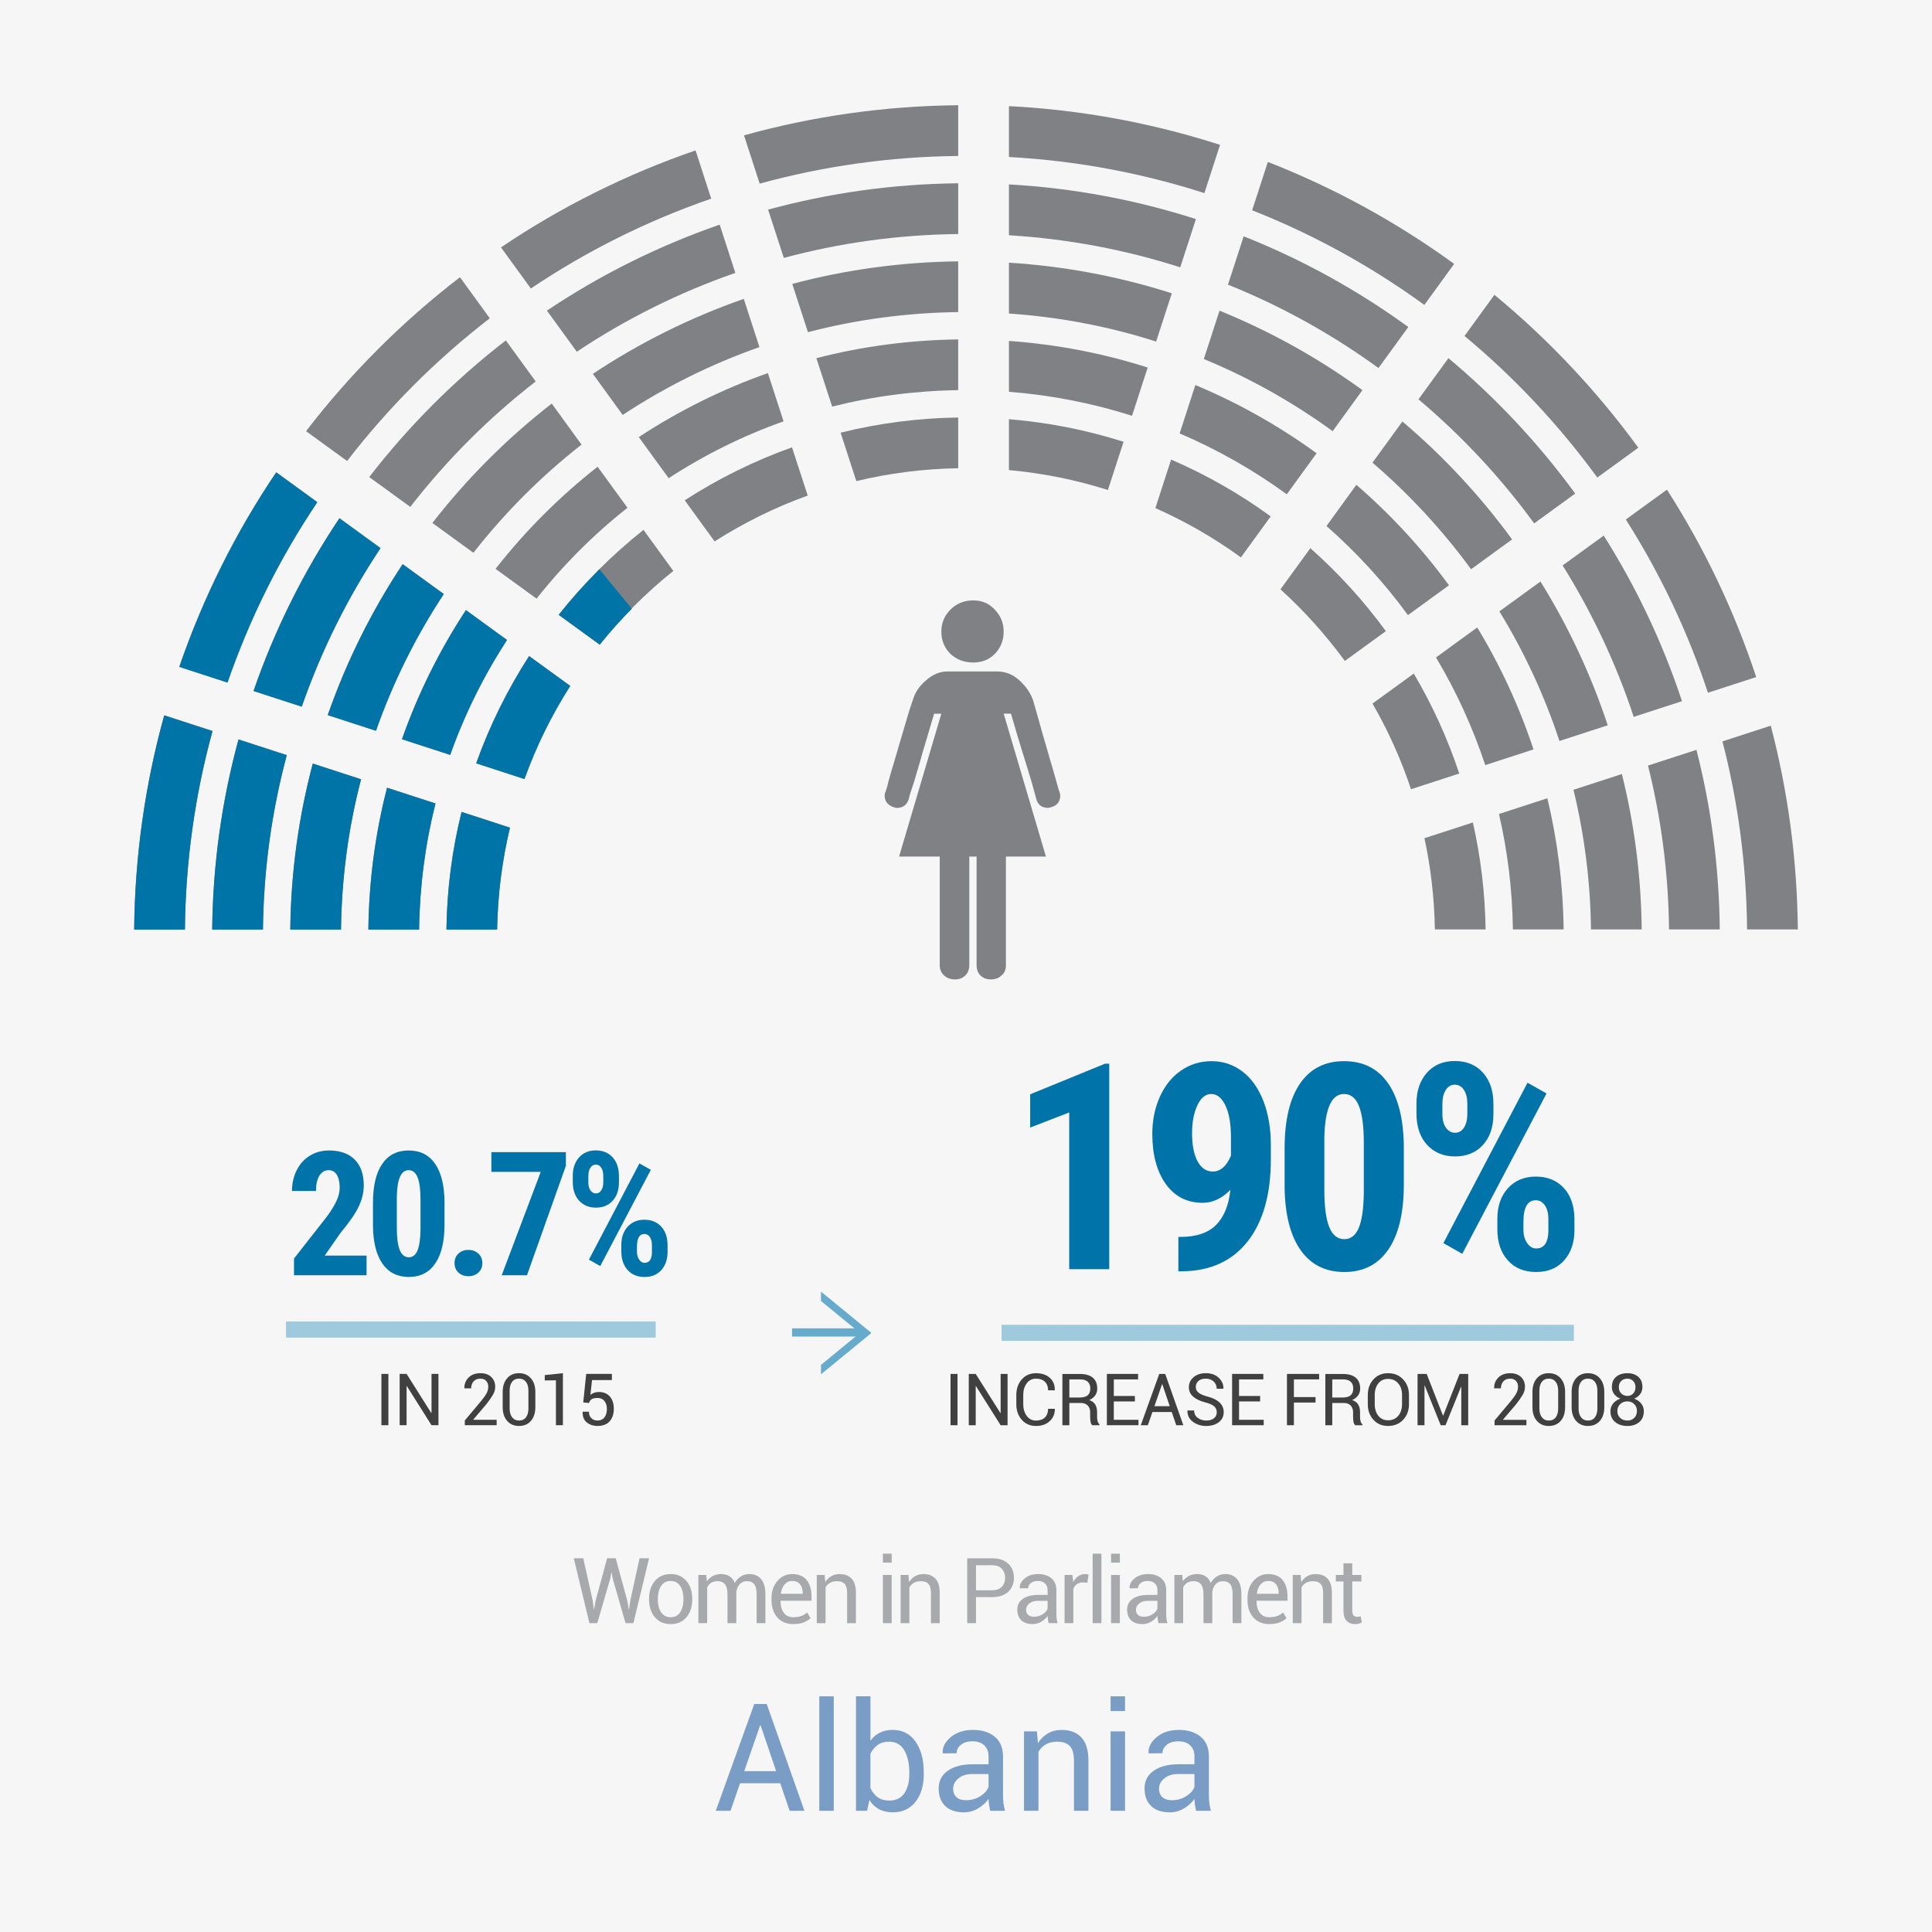 <?xml version="1.0" encoding="utf-8"?>
<!-- Generator: Adobe Illustrator 16.0.0, SVG Export Plug-In . SVG Version: 6.00 Build 0)  -->
<!DOCTYPE svg PUBLIC "-//W3C//DTD SVG 1.1//EN" "http://www.w3.org/Graphics/SVG/1.1/DTD/svg11.dtd">
<svg version="1.1" xmlns="http://www.w3.org/2000/svg" xmlns:xlink="http://www.w3.org/1999/xlink" x="0px" y="0px" width="100%"
	 height="100%" viewBox="0 0 360 360" enable-background="new 0 0 360 360" xml:space="preserve" class="c-infographic-svg">
<g id="Layer_1">
	<g>
		<rect fill="#F6F6F6" width="360" height="360"/>
	</g>
	<g id="group-grayed">
		<g>
			<g>
				<path fill="#808184" d="M279.388,113.92c4.614,7.53,8.375,15.626,11.193,24.15l8.998-2.924
					c-3.136-9.473-7.356-18.454-12.534-26.792L279.388,113.92z"/>
			</g>
			<g>
				<path fill="#808184" d="M310.611,91.238l-7.665,5.563c6.361,10.003,11.528,20.825,15.304,32.28l8.996-2.92
					C323.149,113.756,317.536,102.044,310.611,91.238z"/>
			</g>
			<g>
				<path fill="#808184" d="M275.26,116.92l-7.682,5.584c3.753,6.282,6.836,13.004,9.177,20.062l8.994-2.923
					C283.083,131.633,279.572,124.012,275.26,116.92z"/>
			</g>
			<g>
				<path fill="#808184" d="M304.421,133.577l8.995-2.924c-3.618-10.94-8.537-21.282-14.587-30.854l-7.657,5.563
					C296.649,114.13,301.117,123.591,304.421,133.577z"/>
			</g>
			<g>
				<path fill="#808184" d="M255.742,131.097c2.909,5.029,5.317,10.369,7.179,15.96l8.991-2.921
					c-2.174-6.543-5.023-12.78-8.475-18.624L255.742,131.097z"/>
			</g>
		</g>
		<g>
			<g>
				<path fill="#808184" d="M124.594,89.103c6.645-4.327,13.821-7.897,21.411-10.59l-2.916-8.994
					c-8.538,3.011-16.612,7.034-24.061,11.924L124.594,89.103z"/>
			</g>
			<g>
				<path fill="#808184" d="M133.157,100.881c5.408-3.45,11.219-6.332,17.35-8.537l-2.928-8.99
					c-7.072,2.52-13.771,5.853-19.991,9.866L133.157,100.881z"/>
			</g>
			<g>
				<path fill="#808184" d="M98.917,53.761c10.339-6.961,21.627-12.601,33.607-16.745l-2.917-8.991
					c-12.934,4.458-25.114,10.542-36.255,18.075L98.917,53.761z"/>
			</g>
			<g>
				<path fill="#808184" d="M137.022,50.849l-2.92-8.991c-11.467,3.979-22.279,9.373-32.19,16.024l5.563,7.656
					C116.584,59.46,126.508,54.509,137.022,50.849z"/>
			</g>
			<g>
				<path fill="#808184" d="M116.03,77.318c7.884-5.199,16.431-9.461,25.481-12.642l-2.92-8.986
					c-10.003,3.491-19.441,8.201-28.123,13.971L116.03,77.318z"/>
			</g>
		</g>
		<g>
			<g>
				<path fill="#808184" d="M92.338,105.996l7.646,5.555c4.963-6.282,10.647-11.969,16.937-16.937l-5.567-7.646
					C104.28,92.523,97.885,98.913,92.338,105.996z"/>
			</g>
			<g>
				<path fill="#808184" d="M104.104,114.547l7.647,5.555c4.047-5.063,8.647-9.664,13.714-13.717l-5.561-7.652
					C114.053,103.381,108.747,108.688,104.104,114.547z"/>
			</g>
			<g>
				<path fill="#808184" d="M68.797,88.894l7.656,5.558c6.773-8.736,14.623-16.593,23.365-23.373l-5.562-7.65
					C84.721,70.801,76.167,79.358,68.797,88.894z"/>
			</g>
			<g>
				<path fill="#808184" d="M64.676,85.901C72.36,75.934,81.3,66.994,91.267,59.308l-5.561-7.65
					c-10.761,8.275-20.411,17.923-28.679,28.684L64.676,85.901z"/>
			</g>
			<g>
				<path fill="#808184" d="M80.566,97.445l7.644,5.557c5.879-7.509,12.645-14.283,20.155-20.159l-5.557-7.645
					C94.498,81.661,87.028,89.134,80.566,97.445z"/>
			</g>
		</g>
		<g>
			<g>
				<path fill="#808184" d="M83.889,140.645c2.689-7.591,6.265-14.764,10.584-21.415l-7.656-5.562
					c-4.887,7.449-8.909,15.516-11.914,24.055L83.889,140.645z"/>
			</g>
			<g>
				<path fill="#808184" d="M97.727,145.143c2.202-6.134,5.076-11.935,8.529-17.352l-7.666-5.561
					c-4.002,6.213-7.338,12.91-9.859,19.985L97.727,145.143z"/>
			</g>
			<g>
				<path fill="#808184" d="M33.406,124.242l8.987,2.924c4.141-11.98,9.776-23.271,16.733-33.611l-7.653-5.563
					C43.942,99.127,37.864,111.31,33.406,124.242z"/>
			</g>
			<g>
				<path fill="#808184" d="M56.227,131.66c3.661-10.518,8.61-20.434,14.678-29.545l-7.657-5.564
					c-6.641,9.911-12.04,20.718-16.008,32.187L56.227,131.66z"/>
			</g>
			<g>
				<path fill="#808184" d="M70.058,136.151c3.177-9.051,7.435-17.599,12.631-25.479l-7.657-5.564
					c-5.764,8.685-10.469,18.119-13.962,28.124L70.058,136.151z"/>
			</g>
		</g>
		<g>
			<g>
				<path fill="#808184" d="M78.093,173.183c0.115-8.092,1.151-15.956,3.053-23.487l-9.024-2.931
					c-2.183,8.46-3.368,17.311-3.483,26.418H78.093z"/>
			</g>
			<g>
				<path fill="#808184" d="M92.634,173.183c0.11-6.524,0.93-12.873,2.394-18.978l-9.023-2.932
					c-1.747,7.035-2.717,14.369-2.821,21.91H92.634z"/>
			</g>
			<g>
				<path fill="#808184" d="M34.459,173.183c0.12-12.788,1.906-25.18,5.139-36.985l-8.997-2.921
					C27.073,146,25.129,159.376,25,173.183H34.459z"/>
			</g>
			<g>
				<path fill="#808184" d="M39.54,173.183h9.458c0.121-11.22,1.656-22.105,4.441-32.492l-8.996-2.922
					C41.361,149.076,39.663,160.939,39.54,173.183z"/>
			</g>
			<g>
				<path fill="#808184" d="M63.541,173.183c0.123-9.656,1.394-19.034,3.74-27.992l-8.997-2.926
					c-2.629,9.886-4.074,20.245-4.194,30.918H63.541z"/>
			</g>
		</g>
		<g>
			<g>
				<path fill="#808184" d="M261.315,78.538l-5.573,7.675c6.856,5.884,13.025,12.545,18.367,19.856l7.649-5.555
					C275.833,92.4,268.968,85.024,261.315,78.538z"/>
			</g>
			<g>
				<path fill="#808184" d="M252.737,90.341l-5.569,7.673c5.644,4.96,10.742,10.521,15.18,16.602l7.647-5.557
					C264.966,102.177,259.172,95.905,252.737,90.341z"/>
			</g>
			<g>
				<path fill="#808184" d="M244.165,102.146l-5.57,7.671c4.438,4.02,8.449,8.497,11.996,13.341l7.643-5.553
					C254.11,111.955,249.39,106.776,244.165,102.146z"/>
			</g>
			<g>
				<path fill="#808184" d="M272.889,62.604c9.301,7.727,17.604,16.598,24.748,26.376l7.64-5.559
					c-7.719-10.576-16.726-20.164-26.815-28.482L272.889,62.604z"/>
			</g>
			<g>
				<path fill="#808184" d="M269.894,66.737l-5.584,7.673c8.084,6.807,15.321,14.57,21.561,23.116l7.644-5.559
					C286.69,82.625,278.757,74.142,269.894,66.737z"/>
			</g>
		</g>
		<g>
			<g>
				<path fill="#808184" d="M279.309,151.675c1.605,6.927,2.5,14.119,2.598,21.507h9.454c-0.109-8.404-1.151-16.581-3.03-24.439
					L279.309,151.675z"/>
			</g>
			<g>
				<path fill="#808184" d="M302.215,144.229l-9.021,2.934c2.026,8.361,3.156,17.068,3.262,26.02h9.451
					C305.799,163.213,304.534,153.521,302.215,144.229z"/>
			</g>
			<g>
				<path fill="#808184" d="M265.425,156.186c1.182,5.493,1.845,11.174,1.941,16.997h9.455c-0.106-6.836-0.918-13.502-2.372-19.929
					L265.425,156.186z"/>
			</g>
			<g>
				<path fill="#808184" d="M320.954,138.145c2.905,11.214,4.471,22.953,4.591,35.038H335c-0.125-13.103-1.857-25.82-5.046-37.963
					L320.954,138.145z"/>
			</g>
			<g>
				<path fill="#808184" d="M307.078,142.651c2.462,9.792,3.807,20.016,3.92,30.532h9.457c-0.115-11.533-1.604-22.747-4.348-33.461
					L307.078,142.651z"/>
			</g>
		</g>
		<g>
			<g>
				<path fill="#808184" d="M188.001,73.005c7.93,0.623,15.617,2.133,22.934,4.473l2.92-8.991
					c-8.243-2.638-16.903-4.319-25.854-4.961V73.005z"/>
			</g>
			<g>
				<path fill="#808184" d="M188.001,58.424c9.496,0.648,18.691,2.425,27.426,5.22l2.925-8.991
					c-9.667-3.095-19.836-5.043-30.351-5.708V58.424z"/>
			</g>
			<g>
				<path fill="#808184" d="M188.001,34.362v9.476c11.07,0.673,21.76,2.719,31.921,5.977l2.92-8.991
					C211.763,37.264,200.087,35.042,188.001,34.362z"/>
			</g>
			<g>
				<path fill="#808184" d="M188.001,87.594c6.369,0.579,12.542,1.837,18.444,3.712l2.915-8.985
					c-6.824-2.179-13.976-3.602-21.359-4.209V87.594z"/>
			</g>
			<g>
				<path fill="#808184" d="M188.001,29.255c12.631,0.686,24.829,3.007,36.42,6.726l2.918-8.992
					c-12.501-4.02-25.683-6.516-39.338-7.216V29.255z"/>
			</g>
		</g>
		<g>
			<g>
				<path fill="#808184" d="M219.808,80.764c7.109,3.028,13.785,6.852,19.97,11.34l5.547-7.646
					c-6.967-5.064-14.537-9.351-22.589-12.711L219.808,80.764z"/>
			</g>
			<g>
				<path fill="#808184" d="M224.315,66.898c8.563,3.536,16.608,8.065,24.007,13.443l5.549-7.647
					c-8.193-5.954-17.119-10.943-26.631-14.804L224.315,66.898z"/>
			</g>
			<g>
				<path fill="#808184" d="M215.287,94.677c5.658,2.509,10.995,5.589,15.939,9.187l5.555-7.644
					c-5.747-4.176-11.955-7.742-18.561-10.584L215.287,94.677z"/>
			</g>
			<g>
				<path fill="#808184" d="M228.813,53.04c10.028,4.036,19.43,9.275,28.047,15.54l5.557-7.646
					c-9.411-6.844-19.704-12.542-30.677-16.901L228.813,53.04z"/>
			</g>
			<g>
				<path fill="#808184" d="M236.247,30.177l-2.932,9.008c11.49,4.531,22.25,10.477,32.092,17.634l5.554-7.646
					C260.323,41.438,248.676,35.032,236.247,30.177z"/>
			</g>
		</g>
		<g>
			<g>
				<path fill="#808184" d="M155.059,75.766c7.532-1.907,15.399-2.951,23.488-3.066v-9.454c-9.112,0.118-17.966,1.308-26.424,3.494
					L155.059,75.766z"/>
			</g>
			<g>
				<path fill="#808184" d="M146.053,48.056c10.382-2.789,21.274-4.323,32.494-4.447v-9.456
					c-12.241,0.123-24.105,1.828-35.422,4.909L146.053,48.056z"/>
			</g>
			<g>
				<path fill="#808184" d="M178.546,58.154v-9.453c-10.672,0.121-21.035,1.567-30.919,4.201l2.92,8.993
					C159.513,59.554,168.892,58.275,178.546,58.154z"/>
			</g>
			<g>
				<path fill="#808184" d="M159.561,89.645c6.109-1.467,12.459-2.29,18.986-2.398v-9.454c-7.542,0.11-14.878,1.08-21.914,2.828
					L159.561,89.645z"/>
			</g>
			<g>
				<path fill="#808184" d="M141.555,34.217c11.81-3.239,24.203-5.029,36.992-5.155v-9.455c-13.807,0.126-27.184,2.079-39.915,5.611
					L141.555,34.217z"/>
			</g>
		</g>
	</g>
	<g id="person">
		<path fill="#808184" d="M197.567,148.146c0,1.217-0.564,1.93-1.659,2.248l-0.558,0.149c-1.201,0-1.955-0.546-2.256-1.674
			c-0.083-0.376-0.417-1.456-0.869-3.166c-0.52-1.73-1.066-3.528-1.667-5.434c-0.6-1.893-1.314-4.304-2.178-7.293h-1.358
			l7.876,26.637h-7.46v20.225c0,0.798-0.229,1.452-0.826,1.933c-0.532,0.493-1.168,0.729-1.963,0.729
			c-0.829,0-1.429-0.236-1.952-0.729c-0.499-0.481-0.721-1.135-0.721-1.933v-20.225h-1.358v20.225c0,0.798-0.268,1.452-0.758,1.933
			c-0.494,0.493-1.142,0.729-1.923,0.729c-0.797,0-1.482-0.236-2.005-0.729c-0.561-0.481-0.825-1.135-0.825-1.933v-20.225h-7.577
			l7.876-26.629h-1.35c-0.863,2.982-1.597,5.384-2.162,7.286c-0.51,1.905-1.083,3.704-1.578,5.434
			c-0.565,1.71-0.938,2.79-0.974,3.166c-0.345,1.128-1.095,1.674-2.264,1.674l-0.598-0.14c-1.099-0.407-1.632-1.12-1.632-2.125
			c0-0.275,0.04-0.507,0.149-0.733c0.08-0.191,0.309-0.862,0.573-1.996c0.31-1.13,0.706-2.527,1.209-4.157
			c0.49-1.653,1.02-3.441,1.578-5.363c0.573-1.934,1.086-3.788,1.734-5.58c0.374-1.372,1.205-2.626,2.488-3.705
			c1.273-1.119,2.606-1.627,3.991-1.627h9.282c1.433,0,2.828,0.509,4.07,1.627c1.204,1.09,2.083,2.333,2.566,3.705
			c0.521,1.792,1.055,3.646,1.581,5.58c0.529,1.922,1.102,3.71,1.551,5.363c0.478,1.63,0.905,3.027,1.2,4.157
			c0.299,1.134,0.489,1.805,0.604,1.996L197.567,148.146z M181.36,123.447c1.588,0,2.946-0.519,4.003-1.603
			c1.094-1.121,1.659-2.506,1.659-4.167c0-1.587-0.565-2.949-1.659-4.079c-1.045-1.158-2.415-1.725-4.003-1.725
			c-1.685,0-3.096,0.566-4.266,1.725c-1.124,1.124-1.688,2.492-1.688,4.079c0,1.662,0.564,3.047,1.695,4.167
			C178.272,122.928,179.676,123.447,181.36,123.447"/>
	</g>
	<g id="group-colored">
		<g>
			<g>
				<path fill="#0074A7" d="M83.889,140.675c2.689-7.592,6.265-14.765,10.584-21.416l-7.656-5.561
					c-4.887,7.448-8.909,15.516-11.914,24.054L83.889,140.675z"/>
			</g>
			<g>
				<path fill="#0074A7" d="M97.727,145.173c2.202-6.134,5.076-11.936,8.529-17.352l-7.666-5.56
					c-4.002,6.213-7.338,12.909-9.859,19.984L97.727,145.173z"/>
			</g>
			<g>
				<path fill="#0074A7" d="M33.406,124.271l8.987,2.925c4.141-11.981,9.776-23.271,16.733-33.611l-7.653-5.563
					C43.942,99.157,37.864,111.34,33.406,124.271z"/>
			</g>
			<g>
				<path fill="#0074A7" d="M56.227,131.689c3.661-10.517,8.61-20.433,14.678-29.545l-7.657-5.565
					c-6.641,9.912-12.04,20.718-16.008,32.187L56.227,131.689z"/>
			</g>
			<g>
				<path fill="#0074A7" d="M70.058,136.182c3.177-9.052,7.435-17.6,12.631-25.479l-7.657-5.563
					c-5.764,8.684-10.469,18.117-13.962,28.123L70.058,136.182z"/>
			</g>
		</g>
		<g>
			<g>
				<path fill="#0074A7" d="M78.093,173.212c0.115-8.092,1.151-15.955,3.053-23.487l-9.024-2.93
					c-2.183,8.46-3.368,17.31-3.483,26.417H78.093z"/>
			</g>
			<g>
				<path fill="#0074A7" d="M92.634,173.212c0.11-6.524,0.93-12.872,2.394-18.977l-9.023-2.932
					c-1.747,7.035-2.717,14.368-2.821,21.909H92.634z"/>
			</g>
			<g>
				<path fill="#0074A7" d="M34.459,173.212c0.12-12.787,1.906-25.179,5.139-36.984l-8.997-2.922
					c-3.528,12.725-5.472,26.101-5.601,39.907H34.459z"/>
			</g>
			<g>
				<path fill="#0074A7" d="M39.54,173.212h9.458c0.121-11.219,1.656-22.104,4.441-32.492l-8.996-2.921
					C41.361,149.106,39.663,160.969,39.54,173.212z"/>
			</g>
			<g>
				<path fill="#0074A7" d="M63.541,173.212c0.123-9.655,1.394-19.033,3.74-27.992l-8.997-2.925
					c-2.629,9.887-4.074,20.244-4.194,30.917H63.541z"/>
			</g>
		</g>
		<g>
			<path fill="#0074A7" d="M111.689,106.084c-2.691,2.684-5.227,5.513-7.585,8.493l7.647,5.554c1.87-2.336,3.871-4.564,5.971-6.697
				L111.689,106.084z"/>
		</g>
	</g>
</g>
<g id="Layer_2">
	<g>
		<g>
			<g>
				<path fill="#799DC4" d="M145.39,332.285h-7.492l-1.777,5.127h-2.748l7.178-19.906h2.311l7.027,19.906h-2.748L145.39,332.285z
					 M138.677,330.029h5.947l-2.898-8.545h-0.082L138.677,330.029z"/>
			</g>
			<g>
				<path fill="#799DC4" d="M155.356,337.412h-2.693v-21.328h2.693V337.412z"/>
			</g>
			<g>
				<path fill="#799DC4" d="M172.132,330.576c0,2.133-0.513,3.854-1.538,5.161c-1.025,1.308-2.436,1.962-4.231,1.962
					c-0.984,0-1.839-0.194-2.563-0.581s-1.324-0.959-1.798-1.716l-0.438,2.01h-2.064v-21.328h2.693v8.285
					c0.465-0.656,1.041-1.157,1.729-1.504c0.688-0.346,1.492-0.52,2.413-0.52c1.823,0,3.245,0.729,4.266,2.188
					c1.021,1.458,1.531,3.377,1.531,5.756V330.576z M169.438,330.289c0-1.695-0.313-3.078-0.937-4.149
					c-0.625-1.071-1.575-1.606-2.851-1.606c-0.83,0-1.529,0.203-2.099,0.608c-0.57,0.406-1.023,0.95-1.36,1.634v6.412
					c0.346,0.729,0.8,1.299,1.36,1.709s1.269,0.615,2.126,0.615c1.267,0,2.21-0.451,2.83-1.354c0.62-0.902,0.93-2.096,0.93-3.582
					V330.289z"/>
			</g>
			<g>
				<path fill="#799DC4" d="M184.505,337.412c-0.091-0.446-0.162-0.841-0.212-1.183c-0.05-0.342-0.08-0.686-0.089-1.032
					c-0.501,0.711-1.155,1.306-1.962,1.784s-1.675,0.718-2.604,0.718c-1.541,0-2.714-0.394-3.521-1.183
					c-0.807-0.788-1.21-1.875-1.21-3.261c0-1.413,0.572-2.518,1.716-3.315c1.144-0.797,2.695-1.196,4.655-1.196h2.926v-1.463
					c0-0.866-0.265-1.552-0.793-2.058c-0.529-0.506-1.276-0.759-2.242-0.759c-0.875,0-1.582,0.219-2.119,0.656
					c-0.538,0.438-0.807,0.962-0.807,1.572l-2.557,0.027l-0.027-0.082c-0.064-1.075,0.439-2.06,1.511-2.953
					c1.071-0.893,2.454-1.34,4.149-1.34c1.677,0,3.026,0.426,4.047,1.278c1.021,0.853,1.531,2.081,1.531,3.685v7.123
					c0,0.529,0.027,1.039,0.082,1.531s0.155,0.976,0.301,1.449H184.505z M180.034,335.443c0.975,0,1.854-0.25,2.639-0.752
					c0.784-0.501,1.294-1.075,1.531-1.723v-2.406h-3.021c-1.085,0-1.953,0.273-2.604,0.82c-0.652,0.547-0.978,1.189-0.978,1.928
					c0,0.656,0.205,1.176,0.615,1.559S179.232,335.443,180.034,335.443z"/>
			</g>
			<g>
				<path fill="#799DC4" d="M193.214,322.619l0.191,2.201c0.492-0.784,1.109-1.392,1.853-1.825c0.743-0.433,1.588-0.649,2.536-0.649
					c1.595,0,2.83,0.467,3.705,1.401c0.875,0.935,1.313,2.377,1.313,4.327v9.338h-2.693v-9.283c0-1.303-0.258-2.229-0.772-2.775
					c-0.515-0.547-1.301-0.82-2.358-0.82c-0.83,0-1.534,0.167-2.112,0.499c-0.579,0.333-1.037,0.8-1.374,1.401v10.979h-2.693
					v-14.793H193.214z"/>
			</g>
			<g>
				<path fill="#799DC4" d="M209.634,318.832h-2.693v-2.748h2.693V318.832z M209.634,337.412h-2.693v-14.793h2.693V337.412z"/>
			</g>
			<g>
				<path fill="#799DC4" d="M222.868,337.412c-0.091-0.446-0.162-0.841-0.212-1.183c-0.05-0.342-0.08-0.686-0.089-1.032
					c-0.501,0.711-1.155,1.306-1.962,1.784s-1.675,0.718-2.604,0.718c-1.541,0-2.714-0.394-3.521-1.183
					c-0.807-0.788-1.21-1.875-1.21-3.261c0-1.413,0.572-2.518,1.716-3.315c1.144-0.797,2.695-1.196,4.655-1.196h2.926v-1.463
					c0-0.866-0.265-1.552-0.793-2.058c-0.529-0.506-1.276-0.759-2.242-0.759c-0.875,0-1.582,0.219-2.119,0.656
					c-0.538,0.438-0.807,0.962-0.807,1.572l-2.557,0.027l-0.027-0.082c-0.064-1.075,0.439-2.06,1.511-2.953
					c1.071-0.893,2.454-1.34,4.149-1.34c1.677,0,3.026,0.426,4.047,1.278c1.021,0.853,1.531,2.081,1.531,3.685v7.123
					c0,0.529,0.027,1.039,0.082,1.531s0.155,0.976,0.301,1.449H222.868z M218.397,335.443c0.975,0,1.854-0.25,2.639-0.752
					c0.784-0.501,1.294-1.075,1.531-1.723v-2.406h-3.021c-1.085,0-1.953,0.273-2.604,0.82c-0.652,0.547-0.978,1.189-0.978,1.928
					c0,0.656,0.205,1.176,0.615,1.559S217.595,335.443,218.397,335.443z"/>
			</g>
		</g>
		<g>
			<g>
				<path fill="#A7A9AC" d="M110.446,298.261l0.208,1.585l0.05,0.009l0.282-1.594l2.142-7.895h1.602l2.158,7.895l0.282,1.618h0.05
					l0.224-1.618l1.727-7.895h1.776l-2.922,12.086h-1.461l-2.416-8.384l-0.183-1.087h-0.05l-0.174,1.087l-2.449,8.384h-1.461
					l-2.914-12.086h1.768L110.446,298.261z"/>
			</g>
			<g>
				<path fill="#A7A9AC" d="M120.943,297.878c0-1.328,0.36-2.422,1.079-3.282s1.696-1.291,2.93-1.291
					c1.245,0,2.229,0.429,2.951,1.286c0.722,0.858,1.083,1.954,1.083,3.287v0.184c0,1.339-0.36,2.435-1.079,3.287
					c-0.719,0.852-1.699,1.277-2.938,1.277s-2.221-0.427-2.942-1.282c-0.723-0.854-1.083-1.949-1.083-3.282V297.878z
					 M122.578,298.062c0,0.951,0.201,1.737,0.602,2.357c0.401,0.619,0.998,0.93,1.789,0.93c0.78,0,1.373-0.311,1.776-0.93
					c0.404-0.62,0.606-1.406,0.606-2.357v-0.184c0-0.94-0.204-1.724-0.61-2.349c-0.407-0.625-1.003-0.938-1.789-0.938
					c-0.78,0-1.371,0.313-1.772,0.938c-0.401,0.625-0.602,1.408-0.602,2.349V298.062z"/>
			</g>
			<g>
				<path fill="#A7A9AC" d="M131.598,293.471l0.116,1.179c0.293-0.426,0.666-0.757,1.117-0.992c0.451-0.235,0.975-0.353,1.573-0.353
					s1.111,0.139,1.54,0.415c0.429,0.276,0.751,0.691,0.967,1.245c0.288-0.515,0.663-0.92,1.125-1.216
					c0.462-0.296,1.003-0.444,1.623-0.444c0.913,0,1.635,0.314,2.167,0.942s0.797,1.572,0.797,2.834v5.371h-1.635v-5.387
					c0-0.886-0.152-1.513-0.457-1.881s-0.758-0.552-1.361-0.552c-0.559,0-1.011,0.193-1.357,0.581
					c-0.346,0.388-0.549,0.877-0.61,1.469v0.066v5.703h-1.644v-5.387c0-0.842-0.156-1.457-0.469-1.848
					c-0.313-0.39-0.763-0.585-1.349-0.585c-0.498,0-0.908,0.103-1.229,0.308c-0.321,0.204-0.567,0.492-0.739,0.863v6.648h-1.635
					v-8.981H131.598z"/>
			</g>
			<g>
				<path fill="#A7A9AC" d="M147.864,302.626c-1.29,0-2.295-0.412-3.017-1.236c-0.723-0.824-1.083-1.909-1.083-3.254v-0.365
					c0-1.289,0.372-2.356,1.117-3.2c0.744-0.844,1.653-1.266,2.727-1.266c1.201,0,2.102,0.374,2.702,1.12
					c0.6,0.748,0.9,1.741,0.9,2.98v0.863h-5.744l-0.025,0.041c0,0.902,0.199,1.635,0.598,2.196s1.007,0.843,1.826,0.843
					c0.553,0,1.039-0.079,1.457-0.237c0.418-0.157,0.776-0.375,1.075-0.651l0.639,1.063c-0.321,0.31-0.744,0.571-1.27,0.784
					S148.606,302.626,147.864,302.626z M147.607,294.591c-0.57,0-1.042,0.221-1.415,0.66c-0.374,0.44-0.602,1.003-0.685,1.689
					l0.017,0.041h4.051v-0.133c0-0.652-0.161-1.192-0.481-1.618S148.276,294.591,147.607,294.591z"/>
			</g>
			<g>
				<path fill="#A7A9AC" d="M153.655,293.471l0.116,1.337c0.299-0.477,0.674-0.846,1.125-1.108c0.451-0.263,0.964-0.395,1.54-0.395
					c0.968,0,1.718,0.283,2.25,0.851s0.797,1.443,0.797,2.627v5.67h-1.635v-5.637c0-0.791-0.156-1.353-0.469-1.685
					c-0.313-0.332-0.79-0.498-1.432-0.498c-0.503,0-0.931,0.101-1.283,0.303c-0.351,0.202-0.629,0.485-0.834,0.851v6.666h-1.635
					v-8.981H153.655z"/>
			</g>
			<g>
				<path fill="#A7A9AC" d="M166.149,291.171h-1.635v-1.668h1.635V291.171z M166.149,302.452h-1.635v-8.981h1.635V302.452z"/>
			</g>
			<g>
				<path fill="#A7A9AC" d="M169.275,293.471l0.116,1.337c0.299-0.477,0.674-0.846,1.125-1.108c0.451-0.263,0.964-0.395,1.54-0.395
					c0.968,0,1.718,0.283,2.25,0.851s0.797,1.443,0.797,2.627v5.67h-1.635v-5.637c0-0.791-0.156-1.353-0.469-1.685
					c-0.313-0.332-0.79-0.498-1.432-0.498c-0.503,0-0.931,0.101-1.283,0.303c-0.351,0.202-0.629,0.485-0.834,0.851v6.666h-1.635
					v-8.981H169.275z"/>
			</g>
			<g>
				<path fill="#A7A9AC" d="M181.861,297.604v4.848h-1.635v-12.086h4.624c1.29,0,2.292,0.332,3.009,0.996
					c0.716,0.664,1.075,1.538,1.075,2.623c0,1.096-0.358,1.973-1.075,2.631c-0.717,0.659-1.72,0.988-3.009,0.988H181.861z
					 M181.861,296.326h2.988c0.819,0,1.431-0.22,1.834-0.66c0.404-0.439,0.606-0.994,0.606-1.664s-0.204-1.229-0.61-1.677
					c-0.407-0.448-1.017-0.672-1.831-0.672h-2.988V296.326z"/>
			</g>
			<g>
				<path fill="#A7A9AC" d="M195.388,302.452c-0.055-0.271-0.098-0.511-0.129-0.718c-0.03-0.208-0.048-0.417-0.054-0.627
					c-0.304,0.432-0.701,0.793-1.191,1.083c-0.489,0.291-1.017,0.436-1.581,0.436c-0.935,0-1.647-0.239-2.138-0.718
					c-0.489-0.479-0.734-1.139-0.734-1.979c0-0.857,0.347-1.528,1.042-2.013c0.694-0.484,1.636-0.727,2.826-0.727h1.776v-0.888
					c0-0.526-0.161-0.942-0.481-1.25c-0.321-0.307-0.775-0.461-1.361-0.461c-0.531,0-0.96,0.133-1.287,0.398s-0.49,0.584-0.49,0.955
					l-1.552,0.017l-0.017-0.05c-0.039-0.653,0.267-1.251,0.917-1.793c0.65-0.542,1.49-0.813,2.519-0.813
					c1.018,0,1.837,0.259,2.457,0.776s0.93,1.263,0.93,2.236v4.325c0,0.321,0.017,0.631,0.05,0.93s0.094,0.592,0.183,0.88H195.388z
					 M192.673,301.257c0.592,0,1.126-0.152,1.602-0.457c0.476-0.304,0.786-0.652,0.93-1.045v-1.461h-1.834
					c-0.659,0-1.186,0.166-1.582,0.498c-0.396,0.332-0.593,0.722-0.593,1.17c0,0.398,0.125,0.714,0.374,0.946
					S192.187,301.257,192.673,301.257z"/>
			</g>
			<g>
				<path fill="#A7A9AC" d="M202.614,294.915l-0.838-0.05c-0.432,0-0.795,0.103-1.092,0.308c-0.296,0.204-0.524,0.492-0.685,0.863
					v6.416h-1.635v-8.981h1.461l0.158,1.312c0.254-0.465,0.568-0.827,0.942-1.088c0.373-0.26,0.804-0.39,1.291-0.39
					c0.122,0,0.238,0.01,0.349,0.029s0.202,0.04,0.274,0.062L202.614,294.915z"/>
			</g>
			<g>
				<path fill="#A7A9AC" d="M205.234,302.452h-1.635v-12.949h1.635V302.452z"/>
			</g>
			<g>
				<path fill="#A7A9AC" d="M208.667,291.171h-1.635v-1.668h1.635V291.171z M208.667,302.452h-1.635v-8.981h1.635V302.452z"/>
			</g>
			<g>
				<path fill="#A7A9AC" d="M215.853,302.452c-0.055-0.271-0.098-0.511-0.129-0.718c-0.03-0.208-0.048-0.417-0.054-0.627
					c-0.304,0.432-0.701,0.793-1.191,1.083c-0.489,0.291-1.017,0.436-1.581,0.436c-0.935,0-1.647-0.239-2.138-0.718
					c-0.489-0.479-0.734-1.139-0.734-1.979c0-0.857,0.347-1.528,1.042-2.013c0.694-0.484,1.636-0.727,2.826-0.727h1.776v-0.888
					c0-0.526-0.161-0.942-0.481-1.25c-0.321-0.307-0.775-0.461-1.361-0.461c-0.531,0-0.96,0.133-1.287,0.398s-0.49,0.584-0.49,0.955
					l-1.552,0.017l-0.017-0.05c-0.039-0.653,0.267-1.251,0.917-1.793c0.65-0.542,1.49-0.813,2.519-0.813
					c1.018,0,1.837,0.259,2.457,0.776s0.93,1.263,0.93,2.236v4.325c0,0.321,0.017,0.631,0.05,0.93s0.094,0.592,0.183,0.88H215.853z
					 M213.138,301.257c0.592,0,1.126-0.152,1.602-0.457c0.476-0.304,0.786-0.652,0.93-1.045v-1.461h-1.834
					c-0.659,0-1.186,0.166-1.582,0.498c-0.396,0.332-0.593,0.722-0.593,1.17c0,0.398,0.125,0.714,0.374,0.946
					S212.651,301.257,213.138,301.257z"/>
			</g>
			<g>
				<path fill="#A7A9AC" d="M220.29,293.471l0.116,1.179c0.293-0.426,0.666-0.757,1.117-0.992c0.451-0.235,0.975-0.353,1.573-0.353
					s1.111,0.139,1.54,0.415c0.429,0.276,0.751,0.691,0.967,1.245c0.288-0.515,0.663-0.92,1.125-1.216
					c0.462-0.296,1.003-0.444,1.623-0.444c0.913,0,1.635,0.314,2.167,0.942s0.797,1.572,0.797,2.834v5.371h-1.635v-5.387
					c0-0.886-0.152-1.513-0.457-1.881s-0.758-0.552-1.361-0.552c-0.559,0-1.011,0.193-1.357,0.581
					c-0.346,0.388-0.549,0.877-0.61,1.469v0.066v5.703h-1.644v-5.387c0-0.842-0.156-1.457-0.469-1.848
					c-0.313-0.39-0.763-0.585-1.349-0.585c-0.498,0-0.908,0.103-1.229,0.308c-0.321,0.204-0.567,0.492-0.739,0.863v6.648h-1.635
					v-8.981H220.29z"/>
			</g>
			<g>
				<path fill="#A7A9AC" d="M236.556,302.626c-1.29,0-2.295-0.412-3.017-1.236c-0.723-0.824-1.083-1.909-1.083-3.254v-0.365
					c0-1.289,0.372-2.356,1.117-3.2c0.744-0.844,1.653-1.266,2.727-1.266c1.201,0,2.102,0.374,2.702,1.12
					c0.6,0.748,0.9,1.741,0.9,2.98v0.863h-5.744l-0.025,0.041c0,0.902,0.199,1.635,0.598,2.196s1.007,0.843,1.826,0.843
					c0.553,0,1.039-0.079,1.457-0.237c0.418-0.157,0.776-0.375,1.075-0.651l0.639,1.063c-0.321,0.31-0.744,0.571-1.27,0.784
					S237.298,302.626,236.556,302.626z M236.299,294.591c-0.57,0-1.042,0.221-1.415,0.66c-0.374,0.44-0.602,1.003-0.685,1.689
					l0.017,0.041h4.051v-0.133c0-0.652-0.161-1.192-0.481-1.618S236.968,294.591,236.299,294.591z"/>
			</g>
			<g>
				<path fill="#A7A9AC" d="M242.347,293.471l0.116,1.337c0.299-0.477,0.674-0.846,1.125-1.108c0.451-0.263,0.964-0.395,1.54-0.395
					c0.968,0,1.718,0.283,2.25,0.851s0.797,1.443,0.797,2.627v5.67h-1.635v-5.637c0-0.791-0.156-1.353-0.469-1.685
					c-0.313-0.332-0.79-0.498-1.432-0.498c-0.503,0-0.931,0.101-1.283,0.303c-0.351,0.202-0.629,0.485-0.834,0.851v6.666h-1.635
					v-8.981H242.347z"/>
			</g>
			<g>
				<path fill="#A7A9AC" d="M251.973,291.304v2.167h1.702v1.212h-1.702v5.453c0,0.421,0.087,0.717,0.261,0.889
					c0.175,0.172,0.406,0.258,0.693,0.258c0.094,0,0.199-0.013,0.315-0.038c0.116-0.024,0.213-0.051,0.291-0.079l0.224,1.121
					c-0.122,0.1-0.302,0.182-0.54,0.245s-0.473,0.095-0.706,0.095c-0.664,0-1.192-0.2-1.585-0.602s-0.589-1.03-0.589-1.889v-5.453
					h-1.428v-1.212h1.428v-2.167H251.973z"/>
			</g>
		</g>
	</g>
	<g>
		<g>
			<g>
				<g>
					<polygon fill="#66ABCB" points="162.377,248.373 152.976,240.669 152.976,242.419 160.242,248.373 152.976,254.329 
						152.976,256.083 162.128,248.583 162.128,248.579 					"/>
				</g>
			</g>
			<g>
				<rect x="147.589" y="247.521" fill="#66ABCB" width="13.029" height="1.525"/>
			</g>
		</g>
		<g>
			<g>
				<path fill="#0074A8" d="M68.306,237.631h-13.52v-3.125l6.208-7.921c0.788-1.097,1.368-2.059,1.741-2.886
					c0.373-0.828,0.559-1.621,0.559-2.38c0-1.022-0.176-1.824-0.528-2.404c-0.352-0.58-0.859-0.87-1.521-0.87
					c-0.725,0-1.3,0.339-1.725,1.017c-0.426,0.678-0.639,1.631-0.639,2.859h-4.475c0-1.408,0.292-2.694,0.875-3.86
					s1.402-2.072,2.458-2.718s2.25-0.969,3.584-0.969c2.049,0,3.638,0.565,4.767,1.694c1.129,1.129,1.694,2.734,1.694,4.813
					c0,1.292-0.313,2.603-0.938,3.932c-0.625,1.329-1.757,2.969-3.396,4.921l-2.947,4.226h7.8V237.631z"/>
			</g>
			<g>
				<path fill="#0074A8" d="M82.828,228.145c0,3.173-0.575,5.599-1.725,7.28c-1.15,1.681-2.792,2.521-4.924,2.521
					c-2.111,0-3.742-0.816-4.893-2.45c-1.15-1.633-1.747-3.973-1.789-7.02v-4.333c0-3.162,0.572-5.581,1.718-7.256
					c1.145-1.676,2.789-2.514,4.932-2.514c2.143,0,3.787,0.83,4.932,2.49c1.145,1.66,1.728,4.029,1.749,7.106V228.145z
					 M78.353,223.486c0-1.814-0.179-3.174-0.536-4.081c-0.357-0.907-0.914-1.36-1.67-1.36c-1.418,0-2.153,1.661-2.206,4.983v5.742
					c0,1.856,0.182,3.238,0.544,4.145c0.362,0.907,0.927,1.36,1.694,1.36c0.725,0,1.263-0.424,1.615-1.273
					c0.352-0.849,0.538-2.148,0.559-3.899V223.486z"/>
			</g>
			<g>
				<path fill="#0074A8" d="M84.696,235.362c0-0.714,0.239-1.302,0.717-1.765s1.1-0.693,1.867-0.693
					c0.746,0,1.365,0.229,1.859,0.686c0.494,0.457,0.741,1.048,0.741,1.772c0,0.735-0.25,1.326-0.749,1.772
					c-0.499,0.447-1.116,0.67-1.851,0.67c-0.746,0-1.363-0.226-1.852-0.678C84.94,236.675,84.696,236.086,84.696,235.362z"/>
			</g>
			<g>
				<path fill="#0074A8" d="M105.442,217.235l-7.249,20.396h-4.711l7.28-19.271h-9.202v-3.671h13.882V217.235z"/>
			</g>
			<g>
				<path fill="#0074A8" d="M106.728,219.101c0-1.397,0.386-2.537,1.158-3.419s1.814-1.324,3.128-1.324
					c1.313,0,2.361,0.434,3.144,1.3c0.782,0.866,1.174,2.035,1.174,3.506v1.15c0,1.418-0.389,2.558-1.166,3.419
					c-0.777,0.862-1.817,1.292-3.12,1.292c-1.292,0-2.335-0.43-3.128-1.292c-0.793-0.861-1.19-2.033-1.19-3.514V219.101z
					 M109.627,220.314c0,0.63,0.134,1.132,0.402,1.504c0.268,0.373,0.606,0.56,1.017,0.56c0.42,0,0.753-0.194,1-0.583
					c0.247-0.389,0.371-0.898,0.371-1.528v-1.166c0-0.609-0.126-1.111-0.378-1.505c-0.252-0.394-0.593-0.591-1.024-0.591
					c-0.42,0-0.756,0.197-1.008,0.591c-0.252,0.394-0.378,0.911-0.378,1.552V220.314z M111.849,235.913l-2.111-1.197l9.407-17.932
					l2.127,1.197L111.849,235.913z M115.773,232.005c0-1.418,0.394-2.561,1.182-3.427c0.788-0.866,1.828-1.3,3.12-1.3
					c1.303,0,2.348,0.428,3.136,1.284c0.788,0.856,1.182,2.03,1.182,3.522v1.15c0,1.408-0.384,2.545-1.15,3.412
					c-0.767,0.867-1.812,1.3-3.136,1.3c-1.334,0-2.39-0.436-3.167-1.308c-0.778-0.872-1.166-2.027-1.166-3.467V232.005z
					 M118.688,233.234c0,0.589,0.139,1.083,0.417,1.481c0.278,0.399,0.612,0.599,1,0.599c0.872,0,1.329-0.625,1.371-1.875v-1.434
					c0-0.62-0.129-1.121-0.386-1.504c-0.258-0.384-0.596-0.575-1.017-0.575c-0.924,0-1.386,0.803-1.386,2.411V233.234z"/>
			</g>
		</g>
		<g>
			<g>
				<path fill="#404041" d="M72.37,265.568h-1.3v-9.56h1.3V265.568z"/>
			</g>
			<g>
				<path fill="#404041" d="M81.699,265.568h-1.293l-4.603-7.301l-0.04,0.013v7.288h-1.293v-9.56h1.293l4.603,7.294l0.04-0.013
					v-7.281h1.293V265.568z"/>
			</g>
			<g>
				<path fill="#404041" d="M92.546,265.568h-5.935v-0.886l3-3.578c0.534-0.648,0.896-1.163,1.087-1.546
					c0.19-0.383,0.285-0.769,0.285-1.159c0-0.442-0.129-0.804-0.387-1.087c-0.258-0.282-0.615-0.423-1.07-0.423
					c-0.565,0-0.995,0.173-1.291,0.519c-0.295,0.346-0.443,0.777-0.443,1.293h-1.248l-0.013-0.039
					c-0.022-0.779,0.238-1.439,0.781-1.979s1.28-0.811,2.213-0.811c0.854,0,1.525,0.236,2.016,0.709
					c0.49,0.473,0.735,1.083,0.735,1.832c0,0.503-0.139,0.996-0.417,1.477c-0.278,0.481-0.702,1.085-1.271,1.812l-2.41,2.823
					l0.013,0.033h4.353V265.568z"/>
			</g>
			<g>
				<path fill="#404041" d="M99.755,262.194c0,1.081-0.275,1.937-0.824,2.567c-0.55,0.63-1.288,0.945-2.216,0.945
					c-0.924,0-1.663-0.315-2.216-0.945s-0.831-1.486-0.831-2.567v-2.81c0-1.072,0.275-1.926,0.824-2.561s1.286-0.952,2.209-0.952
					c0.928,0,1.669,0.317,2.223,0.952s0.831,1.488,0.831,2.561V262.194z M98.462,259.114c0-0.687-0.153-1.229-0.459-1.628
					c-0.307-0.398-0.74-0.598-1.3-0.598c-0.556,0-0.984,0.199-1.287,0.598s-0.453,0.941-0.453,1.628v3.342
					c0,0.687,0.154,1.232,0.463,1.635c0.309,0.402,0.739,0.604,1.291,0.604c0.56,0,0.991-0.2,1.293-0.601
					c0.302-0.4,0.453-0.946,0.453-1.638V259.114z"/>
			</g>
			<g>
				<path fill="#404041" d="M104.89,265.568h-1.3v-8.364l-2.081,0.02v-0.998l3.381-0.354V265.568z"/>
			</g>
			<g>
				<path fill="#404041" d="M108.678,261.32l0.552-5.312h4.786v1.149h-3.696l-0.309,2.75c0.206-0.153,0.433-0.279,0.683-0.377
					c0.25-0.098,0.534-0.15,0.854-0.154c0.884-0.009,1.577,0.268,2.078,0.831c0.501,0.563,0.751,1.334,0.751,2.314
					c0,0.958-0.257,1.729-0.771,2.311c-0.515,0.582-1.264,0.873-2.249,0.873c-0.81,0-1.484-0.221-2.022-0.663
					c-0.539-0.442-0.797-1.092-0.775-1.95l0.013-0.04h1.169c0,0.521,0.149,0.925,0.45,1.211c0.299,0.287,0.688,0.43,1.165,0.43
					c0.547,0,0.972-0.193,1.274-0.578c0.302-0.385,0.453-0.913,0.453-1.582c0-0.608-0.152-1.101-0.457-1.477
					s-0.728-0.565-1.271-0.565c-0.508,0-0.875,0.077-1.103,0.23s-0.396,0.39-0.505,0.709L108.678,261.32z"/>
			</g>
		</g>
		<g opacity="0.6">
			<g>
				<rect x="53.289" y="246.245" fill="#66ABCB" width="68.891" height="3"/>
			</g>
		</g>
		<g>
			<g>
				<path fill="#404041" d="M178.417,265.571h-1.3v-9.56h1.3V265.571z"/>
			</g>
			<g>
				<path fill="#404041" d="M187.746,265.571h-1.293l-4.603-7.301l-0.04,0.013v7.288h-1.293v-9.56h1.293l4.603,7.294l0.04-0.013
					v-7.281h1.293V265.571z"/>
			</g>
			<g>
				<path fill="#404041" d="M196.538,262.511l0.013,0.04c0.018,0.897-0.298,1.648-0.945,2.252c-0.648,0.604-1.503,0.906-2.567,0.906
					c-1.081,0-1.962-0.383-2.643-1.149c-0.681-0.766-1.021-1.737-1.021-2.915v-1.7c0-1.178,0.34-2.15,1.021-2.918
					s1.562-1.152,2.643-1.152s1.941,0.288,2.581,0.863c0.639,0.576,0.95,1.338,0.932,2.288l-0.013,0.04h-1.241
					c0-0.67-0.197-1.199-0.591-1.589s-0.95-0.584-1.668-0.584c-0.722,0-1.297,0.291-1.727,0.874
					c-0.429,0.582-0.644,1.304-0.644,2.167v1.713c0,0.871,0.215,1.598,0.644,2.18c0.429,0.583,1.005,0.874,1.727,0.874
					c0.718,0,1.274-0.194,1.668-0.581c0.394-0.388,0.591-0.922,0.591-1.605H196.538z"/>
			</g>
			<g>
				<path fill="#404041" d="M199.256,261.428v4.143h-1.293v-9.553h3.27c1.046,0,1.845,0.232,2.396,0.696
					c0.551,0.464,0.827,1.138,0.827,2.022c0,0.49-0.128,0.917-0.384,1.28c-0.256,0.363-0.629,0.652-1.12,0.866
					c0.525,0.171,0.903,0.448,1.132,0.831c0.23,0.383,0.345,0.857,0.345,1.421v0.9c0,0.297,0.033,0.564,0.099,0.801
					s0.18,0.429,0.341,0.578v0.158h-1.333c-0.171-0.149-0.28-0.368-0.329-0.657c-0.048-0.289-0.072-0.586-0.072-0.893v-0.874
					c0-0.516-0.151-0.932-0.453-1.247c-0.302-0.315-0.707-0.473-1.215-0.473H199.256z M199.256,260.41h1.845
					c0.731,0,1.257-0.139,1.579-0.417c0.322-0.278,0.482-0.702,0.482-1.271c0-0.539-0.157-0.956-0.469-1.251
					c-0.313-0.295-0.8-0.443-1.461-0.443h-1.976V260.41z"/>
			</g>
			<g>
				<path fill="#404041" d="M211.468,261.139h-3.926v3.42h4.596v1.011h-5.889v-9.56h5.817v1.018h-4.523v3.092h3.926V261.139z"/>
			</g>
			<g>
				<path fill="#404041" d="M218.336,263.109h-3.598l-0.854,2.462h-1.32l3.447-9.56h1.11l3.375,9.56h-1.319L218.336,263.109z
					 M215.112,262.025h2.856l-1.392-4.104h-0.04L215.112,262.025z"/>
			</g>
			<g>
				<path fill="#404041" d="M226.727,263.161c0-0.433-0.156-0.796-0.466-1.09c-0.311-0.293-0.857-0.542-1.641-0.749
					c-0.972-0.241-1.73-0.595-2.275-1.063s-0.817-1.057-0.817-1.766c0-0.749,0.293-1.372,0.88-1.871
					c0.586-0.499,1.348-0.749,2.284-0.749c1.007,0,1.809,0.286,2.406,0.857c0.598,0.571,0.888,1.237,0.87,1.999l-0.02,0.04h-1.234
					c0-0.543-0.189-0.992-0.568-1.346s-0.863-0.532-1.455-0.532c-0.604,0-1.066,0.147-1.388,0.44
					c-0.322,0.293-0.483,0.674-0.483,1.143c0,0.416,0.177,0.763,0.529,1.041s0.924,0.522,1.717,0.732
					c0.963,0.25,1.696,0.617,2.2,1.103c0.503,0.486,0.755,1.085,0.755,1.799c0,0.771-0.303,1.39-0.909,1.858
					c-0.606,0.468-1.397,0.702-2.374,0.702c-0.923,0-1.739-0.258-2.446-0.774s-1.049-1.208-1.027-2.075l0.013-0.04h1.234
					c0,0.6,0.228,1.063,0.683,1.389c0.455,0.326,0.969,0.489,1.543,0.489c0.613,0,1.097-0.138,1.454-0.414
					C226.549,264.008,226.727,263.634,226.727,263.161z"/>
			</g>
			<g>
				<path fill="#404041" d="M234.803,261.139h-3.926v3.42h4.596v1.011h-5.89v-9.56h5.817v1.018h-4.524v3.092h3.926V261.139z"/>
			</g>
			<g>
				<path fill="#404041" d="M245.131,261.343H241.1v4.228h-1.293v-9.56h5.994v1.018H241.1v3.296h4.031V261.343z"/>
			</g>
			<g>
				<path fill="#404041" d="M248.25,261.428v4.143h-1.293v-9.553h3.27c1.046,0,1.845,0.232,2.396,0.696s0.827,1.138,0.827,2.022
					c0,0.49-0.128,0.917-0.384,1.28c-0.256,0.363-0.629,0.652-1.119,0.866c0.525,0.171,0.902,0.448,1.133,0.831
					c0.229,0.383,0.345,0.857,0.345,1.421v0.9c0,0.297,0.032,0.564,0.098,0.801s0.179,0.429,0.341,0.578v0.158h-1.333
					c-0.17-0.149-0.28-0.368-0.328-0.657c-0.048-0.289-0.072-0.586-0.072-0.893v-0.874c0-0.516-0.151-0.932-0.453-1.247
					c-0.302-0.315-0.707-0.473-1.214-0.473H248.25z M248.25,260.41h1.845c0.731,0,1.257-0.139,1.579-0.417
					c0.321-0.278,0.482-0.702,0.482-1.271c0-0.539-0.156-0.956-0.469-1.251s-0.8-0.443-1.461-0.443h-1.976V260.41z"/>
			</g>
			<g>
				<path fill="#404041" d="M262.543,261.645c0,1.169-0.362,2.138-1.086,2.909s-1.665,1.155-2.82,1.155
					c-1.116,0-2.023-0.385-2.722-1.155s-1.047-1.74-1.047-2.909v-1.7c0-1.165,0.349-2.134,1.047-2.909s1.605-1.162,2.722-1.162
					c1.155,0,2.096,0.386,2.82,1.159c0.724,0.773,1.086,1.743,1.086,2.912V261.645z M261.25,259.931
					c0-0.875-0.236-1.593-0.709-2.154c-0.473-0.56-1.107-0.84-1.904-0.84c-0.753,0-1.354,0.28-1.802,0.84
					c-0.449,0.561-0.673,1.278-0.673,2.154v1.713c0,0.884,0.224,1.606,0.673,2.167c0.449,0.561,1.049,0.841,1.802,0.841
					c0.801,0,1.437-0.279,1.907-0.837s0.706-1.281,0.706-2.17V259.931z"/>
			</g>
			<g>
				<path fill="#404041" d="M268.879,263.778h0.04l3.053-7.767h1.608v9.56h-1.293v-7.163l-0.04-0.006l-2.896,7.169h-0.899
					l-2.98-7.406l-0.04,0.006v7.399h-1.293v-9.56h1.701L268.879,263.778z"/>
			</g>
			<g>
				<path fill="#404041" d="M284.427,265.571h-5.936v-0.886l3.001-3.578c0.534-0.648,0.896-1.163,1.086-1.546
					c0.19-0.383,0.286-0.769,0.286-1.159c0-0.442-0.129-0.804-0.388-1.087c-0.258-0.282-0.615-0.423-1.07-0.423
					c-0.564,0-0.994,0.173-1.29,0.519c-0.295,0.346-0.443,0.777-0.443,1.293h-1.247l-0.013-0.039
					c-0.022-0.779,0.239-1.439,0.781-1.979s1.28-0.811,2.212-0.811c0.854,0,1.525,0.236,2.016,0.709s0.735,1.083,0.735,1.832
					c0,0.503-0.139,0.996-0.417,1.477c-0.278,0.481-0.701,1.085-1.27,1.812l-2.41,2.823l0.013,0.033h4.353V265.571z"/>
			</g>
			<g>
				<path fill="#404041" d="M291.636,262.196c0,1.081-0.274,1.937-0.824,2.567c-0.549,0.63-1.288,0.945-2.216,0.945
					c-0.923,0-1.662-0.315-2.216-0.945s-0.83-1.486-0.83-2.567v-2.81c0-1.072,0.274-1.926,0.824-2.561s1.286-0.952,2.209-0.952
					c0.928,0,1.668,0.317,2.222,0.952s0.831,1.488,0.831,2.561V262.196z M290.342,259.117c0-0.687-0.153-1.229-0.459-1.628
					c-0.307-0.398-0.74-0.598-1.3-0.598c-0.556,0-0.985,0.199-1.287,0.598s-0.453,0.941-0.453,1.628v3.342
					c0,0.687,0.154,1.232,0.463,1.635c0.309,0.402,0.739,0.604,1.29,0.604c0.561,0,0.992-0.2,1.294-0.601
					c0.302-0.4,0.453-0.946,0.453-1.638V259.117z"/>
			</g>
			<g>
				<path fill="#404041" d="M298.937,262.196c0,1.081-0.275,1.937-0.824,2.567c-0.55,0.63-1.288,0.945-2.216,0.945
					c-0.924,0-1.663-0.315-2.216-0.945c-0.554-0.63-0.831-1.486-0.831-2.567v-2.81c0-1.072,0.275-1.926,0.824-2.561
					s1.286-0.952,2.209-0.952c0.928,0,1.669,0.317,2.223,0.952s0.831,1.488,0.831,2.561V262.196z M297.644,259.117
					c0-0.687-0.153-1.229-0.459-1.628s-0.74-0.598-1.3-0.598c-0.556,0-0.984,0.199-1.287,0.598s-0.453,0.941-0.453,1.628v3.342
					c0,0.687,0.154,1.232,0.463,1.635c0.308,0.402,0.738,0.604,1.29,0.604c0.56,0,0.991-0.2,1.293-0.601
					c0.302-0.4,0.453-0.946,0.453-1.638V259.117z"/>
			</g>
			<g>
				<path fill="#404041" d="M306.041,258.454c0,0.499-0.14,0.938-0.42,1.316c-0.28,0.379-0.652,0.662-1.116,0.851
					c0.542,0.188,0.978,0.488,1.307,0.899c0.328,0.411,0.492,0.886,0.492,1.425c0,0.879-0.286,1.56-0.857,2.042
					c-0.571,0.481-1.299,0.722-2.183,0.722c-0.937,0-1.701-0.241-2.294-0.722s-0.89-1.162-0.89-2.042
					c0-0.539,0.167-1.014,0.502-1.425c0.335-0.412,0.787-0.713,1.355-0.906c-0.49-0.184-0.877-0.465-1.162-0.844
					c-0.284-0.378-0.427-0.817-0.427-1.316c0-0.836,0.269-1.475,0.805-1.917c0.536-0.442,1.235-0.663,2.098-0.663
					c0.814,0,1.482,0.222,2.006,0.667C305.779,256.984,306.041,257.622,306.041,258.454z M305.017,262.918
					c0-0.521-0.169-0.95-0.509-1.287c-0.339-0.337-0.758-0.505-1.257-0.505c-0.543,0-0.992,0.168-1.346,0.505
					c-0.354,0.337-0.532,0.766-0.532,1.287c0,0.538,0.176,0.969,0.528,1.293c0.353,0.324,0.807,0.486,1.362,0.486
					c0.499,0,0.916-0.163,1.251-0.489S305.017,263.453,305.017,262.918z M304.748,258.474c0-0.459-0.143-0.838-0.43-1.136
					c-0.286-0.298-0.642-0.447-1.066-0.447c-0.469,0-0.854,0.144-1.156,0.43s-0.453,0.671-0.453,1.152
					c0,0.486,0.153,0.88,0.459,1.182c0.307,0.302,0.694,0.453,1.162,0.453c0.425,0,0.778-0.151,1.061-0.453
					C304.606,259.354,304.748,258.959,304.748,258.474z"/>
			</g>
		</g>
		<g>
			<g>
				<path fill="#0074A8" d="M206.69,236.495h-7.458v-29.203l-7.274,2.81v-6.198l13.945-5.699h0.788V236.495z"/>
			</g>
			<g>
				<path fill="#0074A8" d="M229.265,221.709c-1.576,1.611-3.3,2.417-5.173,2.417c-2.907,0-5.196-1.169-6.868-3.506
					s-2.508-5.458-2.508-9.362c0-2.521,0.473-4.828,1.418-6.92c0.945-2.092,2.263-3.716,3.953-4.872
					c1.689-1.156,3.576-1.733,5.659-1.733c2.154,0,4.071,0.639,5.751,1.917c1.681,1.278,2.985,3.112,3.913,5.502
					c0.928,2.39,1.392,5.108,1.392,8.154v2.705c0,6.513-1.432,11.604-4.294,15.271c-2.863,3.668-6.92,5.537-12.172,5.607h-0.762
					v-6.408h0.499c2.906-0.017,5.09-0.77,6.552-2.258C228.087,226.734,228.967,224.563,229.265,221.709z M225.982,218.295
					c1.436,0,2.565-0.984,3.388-2.952v-3.427c0-2.513-0.342-4.485-1.024-5.917s-1.567-2.148-2.652-2.148
					c-1.068,0-1.93,0.708-2.587,2.122c-0.657,1.415-0.985,3.142-0.985,5.18c0,2.214,0.341,3.958,1.024,5.232
					C223.829,217.658,224.774,218.295,225.982,218.295z"/>
			</g>
			<g>
				<path fill="#0074A8" d="M261.583,220.685c0,5.288-0.959,9.332-2.876,12.133c-1.917,2.801-4.653,4.202-8.207,4.202
					c-3.519,0-6.237-1.361-8.154-4.084c-1.917-2.722-2.911-6.622-2.98-11.7v-7.222c0-5.27,0.954-9.301,2.862-12.093
					s4.648-4.189,8.22-4.189s6.312,1.383,8.22,4.149c1.908,2.767,2.88,6.714,2.915,11.844V220.685z M254.125,212.92
					c0-3.023-0.298-5.29-0.893-6.802s-1.523-2.268-2.784-2.268c-2.364,0-3.589,2.769-3.676,8.305v9.57
					c0,3.093,0.302,5.396,0.906,6.908s1.545,2.267,2.823,2.267c1.208,0,2.105-0.708,2.692-2.123
					c0.586-1.415,0.896-3.581,0.932-6.499V212.92z"/>
			</g>
			<g>
				<path fill="#0074A8" d="M263.936,205.61c0-2.328,0.644-4.228,1.931-5.699c1.287-1.471,3.024-2.206,5.213-2.206
					s3.935,0.722,5.239,2.167c1.304,1.444,1.957,3.392,1.957,5.843v1.917c0,2.363-0.648,4.263-1.943,5.699
					c-1.296,1.436-3.029,2.153-5.2,2.153c-2.154,0-3.892-0.717-5.213-2.153c-1.322-1.436-1.983-3.388-1.983-5.856V205.61z
					 M268.768,207.633c0,1.05,0.223,1.887,0.669,2.508c0.447,0.622,1.011,0.933,1.694,0.933c0.7,0,1.256-0.324,1.667-0.972
					c0.411-0.648,0.617-1.497,0.617-2.548v-1.943c0-1.015-0.21-1.851-0.63-2.508s-0.989-0.985-1.707-0.985
					c-0.7,0-1.261,0.328-1.681,0.985c-0.42,0.657-0.63,1.519-0.63,2.587V207.633z M272.471,233.632l-3.519-1.996l15.678-29.886
					l3.545,1.996L272.471,233.632z M279.01,227.119c0-2.364,0.657-4.268,1.969-5.712c1.313-1.444,3.047-2.167,5.2-2.167
					c2.171,0,3.913,0.713,5.226,2.14c1.313,1.427,1.97,3.384,1.97,5.87v1.917c0,2.346-0.639,4.241-1.917,5.686
					c-1.278,1.445-3.02,2.167-5.226,2.167c-2.224,0-3.983-0.727-5.279-2.18c-1.296-1.453-1.943-3.379-1.943-5.778V227.119z
					 M283.869,229.167c0,0.981,0.232,1.804,0.696,2.469c0.464,0.666,1.02,0.998,1.668,0.998c1.453,0,2.214-1.042,2.285-3.125v-2.39
					c0-1.033-0.214-1.869-0.644-2.508s-0.994-0.959-1.694-0.959c-1.541,0-2.311,1.339-2.311,4.018V229.167z"/>
			</g>
		</g>
		<g opacity="0.6">
			<g>
				<rect x="186.628" y="246.855" fill="#66ABCB" width="106.638" height="3"/>
			</g>
		</g>
	</g>
</g>
</svg>
